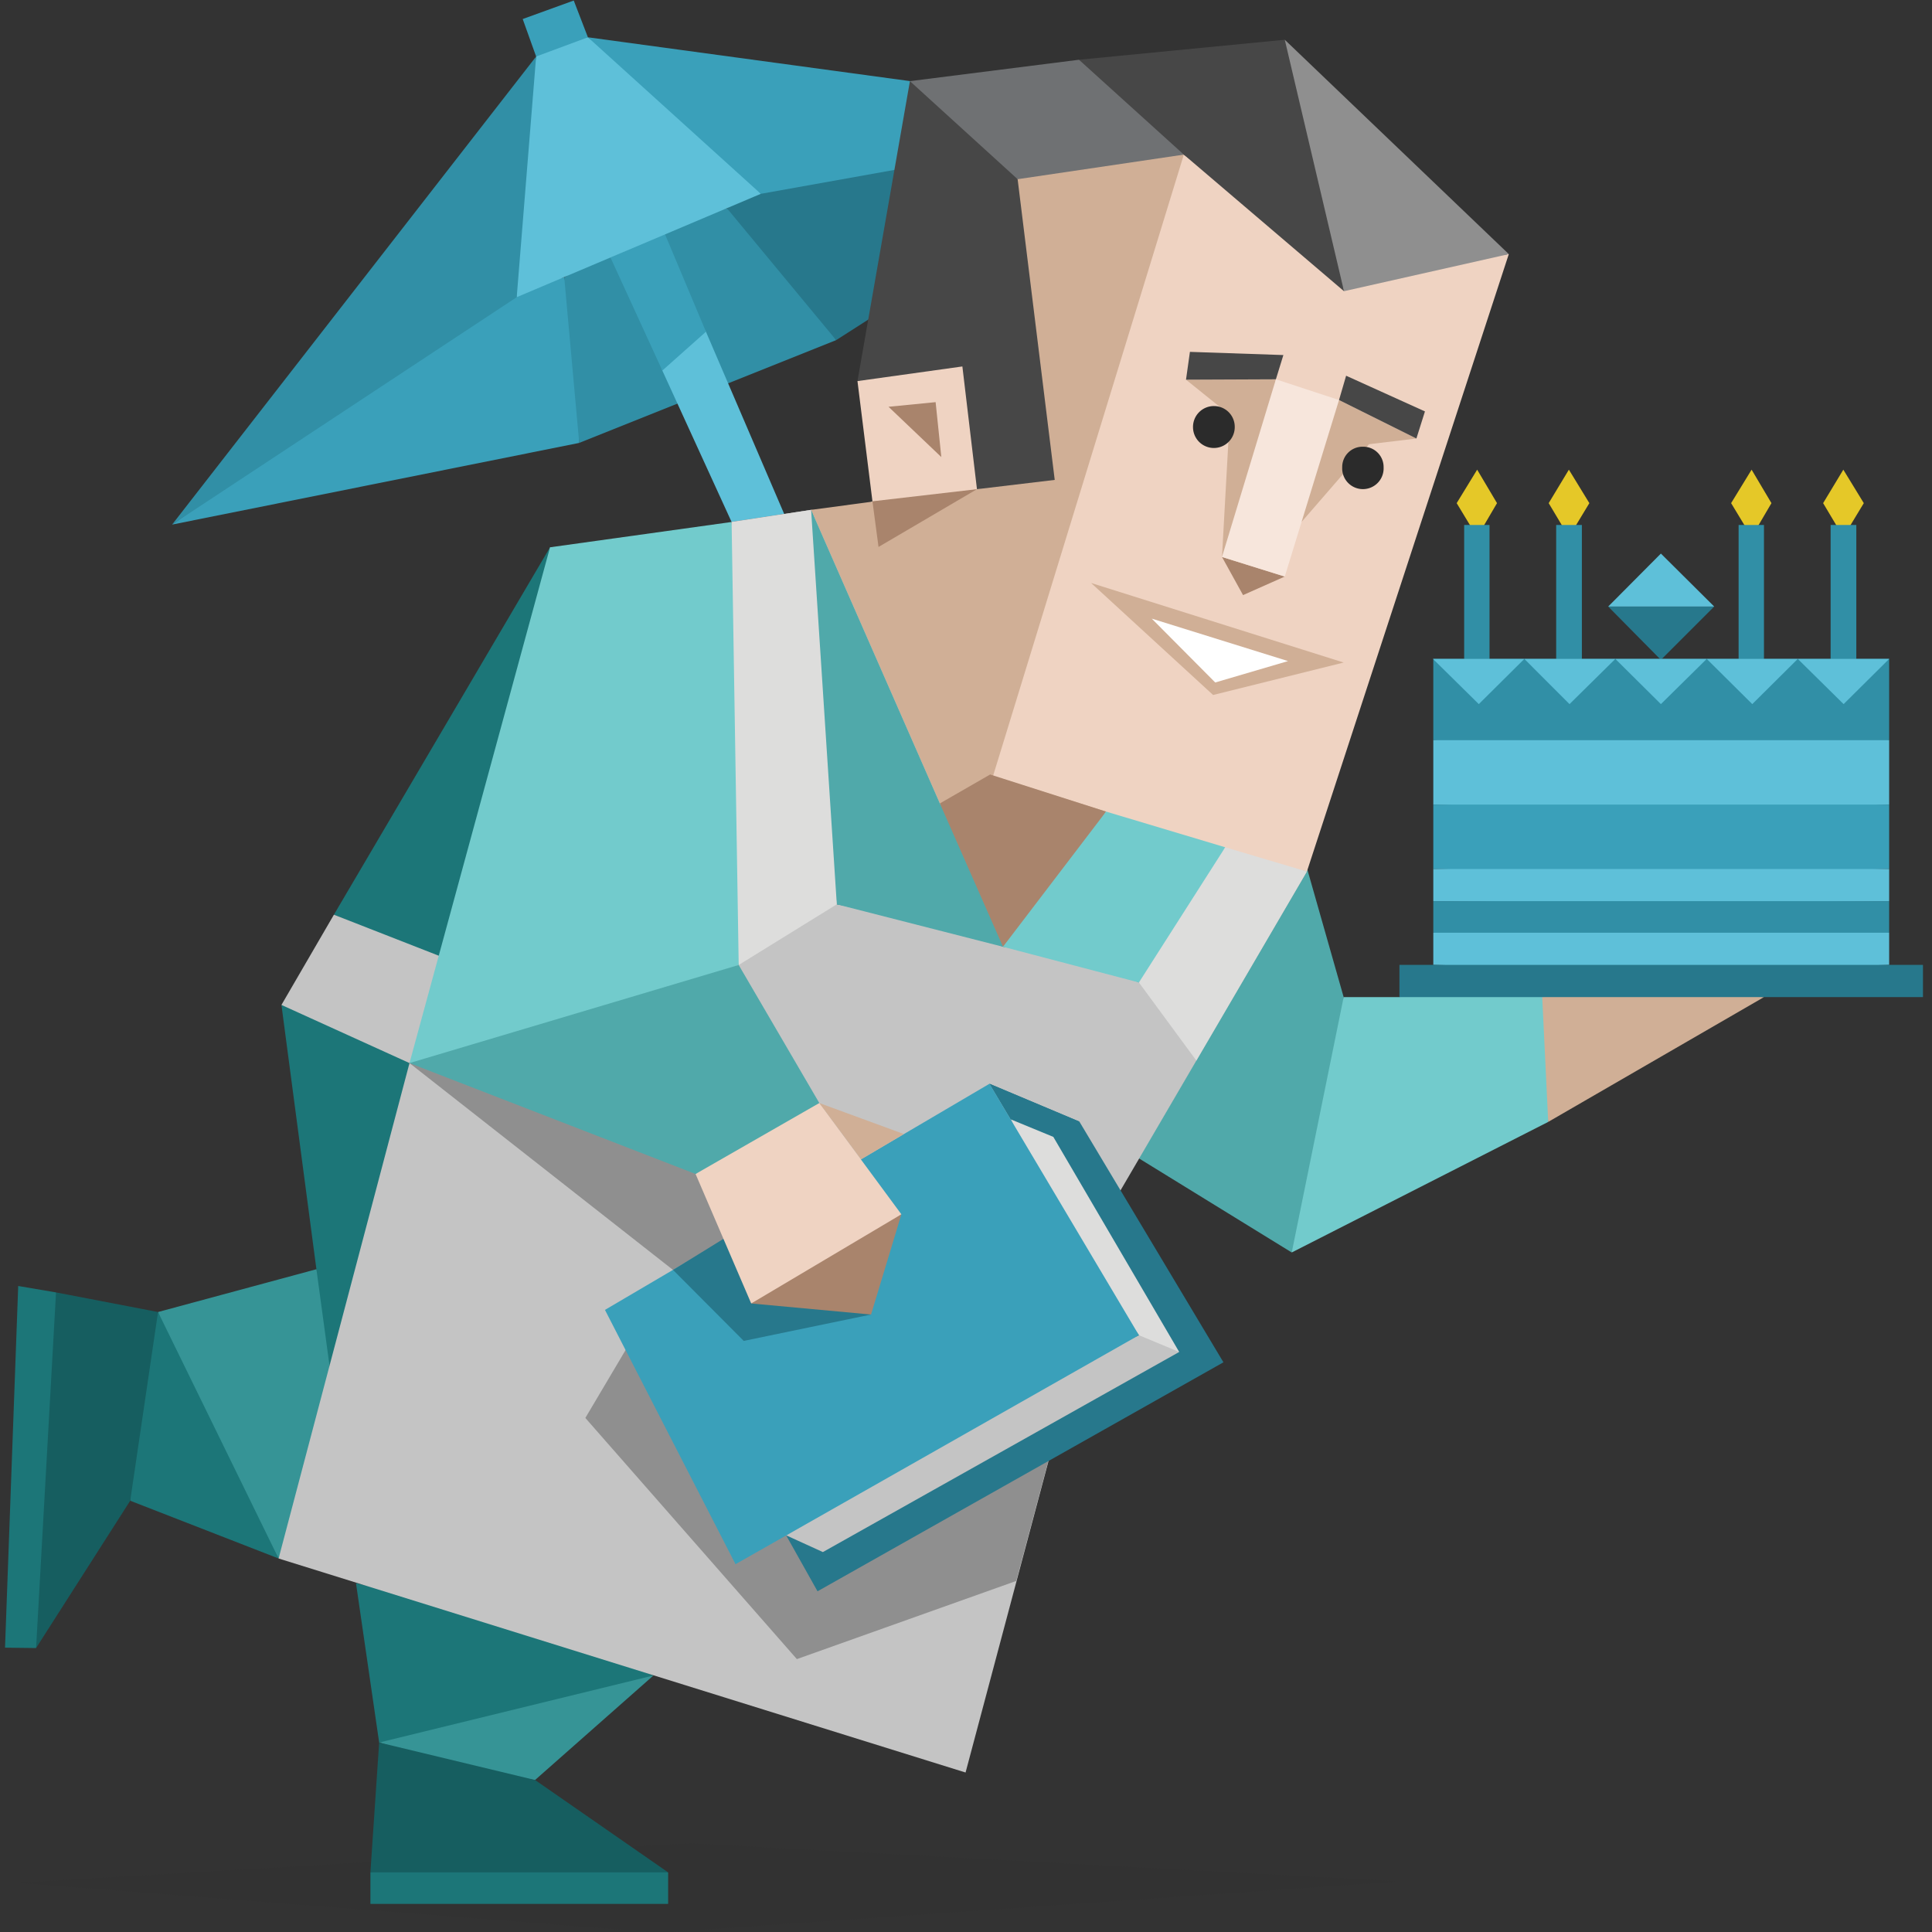 <svg id="illustration" xmlns="http://www.w3.org/2000/svg" viewBox="0 0 400 400"><rect x="0" y="0" width="400" height="400" fill="#333333" stroke="none"/><defs><style>.cls-1,.cls-21{fill:#2b2b2b;}.cls-1{opacity:0.1;}.cls-2{fill:#1c7678;}.cls-3{fill:#27788c;}.cls-4{fill:#3aa0ba;}.cls-5{fill:#318fa6;}.cls-6{fill:#5ec0d9;}.cls-7{fill:#369496;}.cls-8{fill:#165e60;}.cls-9{fill:#50a9aa;}.cls-10{fill:#72cbcc;}.cls-11{fill:#d0af96;}.cls-12{fill:#c4c4c4;}.cls-13{fill:#8f8f8f;}.cls-14{fill:#efd3c2;}.cls-15{fill:#a9846c;}.cls-16{fill:#474747;}.cls-17{fill:#fff;}.cls-18{fill:#e5c828;}.cls-19{fill:#6f7173;}.cls-20{fill:#dddddc;}.cls-22{fill:#f7e6dc;}</style></defs><title>Consul (ESFJ) personality</title><polygon class="cls-1" points="289.46 389.52 142.84 381.66 3.78 389.81 136.63 400.11 289.46 389.52"/><polygon class="cls-2" points="21.79 286.85 11.6 267.58 3.77 266.25 1.04 341.13 7.47 341.21 21.79 286.85"/><polygon class="cls-3" points="244.9 24.48 173.12 70.42 158.56 56.72 150.5 43.11 158.78 37.11 244.9 24.48"/><polygon class="cls-4" points="116.82 57.42 105.33 59.71 35.63 108.61 119.92 91.7 120.4 71.53 116.82 57.42"/><polygon class="cls-5" points="119.92 91.7 173.12 70.42 150.5 43.11 133.07 47.71 116.82 57.42 119.92 91.7"/><polygon class="cls-6" points="146.16 68.68 128.44 40.88 137.13 76.72 151.47 108.07 162.36 106.41 146.16 68.68"/><polygon class="cls-4" points="137.61 48.33 126.39 53.31 137.13 76.72 146.16 68.68 137.61 48.33"/><polygon class="cls-6" points="157.52 40.13 106.98 61.53 106.25 40.67 111 11.7 116.26 7.48 121.72 7.72 144.72 24.55 157.52 40.13"/><polygon class="cls-4" points="121.72 7.72 244.9 24.48 157.52 40.13 121.72 7.72"/><polygon class="cls-5" points="111 11.7 35.63 108.61 106.98 61.53 111 11.7"/><polygon class="cls-4" points="121.72 7.72 118.79 0.11 108.22 3.94 111 11.7 121.72 7.72"/><polygon class="cls-2" points="58.27 208.06 65.51 262.78 64.33 270.31 68.24 282.87 80.57 244.32 84.78 220.1 73.48 212.34 58.27 208.06"/><polygon class="cls-7" points="65.51 262.78 32.72 271.64 40.62 293.8 57.68 322.67 66.54 299.33 68.24 282.87 65.51 262.78"/><polygon class="cls-2" points="32.72 271.64 26.81 292.02 26.96 310.71 57.68 322.67 32.72 271.64"/><polygon class="cls-8" points="26.96 310.71 7.47 341.21 11.6 267.58 32.72 271.64 26.96 310.71"/><polygon class="cls-2" points="73.7 327.77 78.5 360.77 106.57 356.49 135.29 346.89 104.2 334.85 73.7 327.77"/><polygon class="cls-7" points="78.5 360.77 98.96 366.98 110.78 368.53 135.29 346.89 78.5 360.77"/><polygon class="cls-8" points="110.78 368.53 138.32 387.65 106.01 389.42 76.69 387.65 78.5 360.77 110.78 368.53"/><polygon class="cls-9" points="270.58 179.7 243.07 207.54 229.78 236.12 267.44 259.31 279.44 229.96 278.19 206.44 270.58 179.7"/><polygon class="cls-10" points="278.19 206.44 289.74 206.44 312.38 200.6 322.16 206.44 324.01 215.59 320.54 232.28 267.44 259.31 278.19 206.44"/><polygon class="cls-11" points="319.3 206.44 338.21 204.89 365.21 206.44 320.54 232.28 319.3 206.44"/><polygon class="cls-2" points="270.58 180.44 228.19 252.74 169.04 231.4 69.13 189.38 113.88 113.31 211.72 140.64 270.58 180.44"/><polygon class="cls-12" points="167.93 105.56 173.99 156.96 173.25 187.23 199.02 192.26 207.66 196.02 222.88 197.94 235.8 203.41 253.67 175.42 270.58 180.44 232.03 246.39 199.91 366.98 57.68 322.67 84.78 220.1 58.27 208.06 69.13 189.38 90.84 197.87 152.94 199.79 148.59 164.78 151.47 108.07 167.93 105.56"/><polygon class="cls-13" points="84.78 220.1 139.35 262.93 121.19 293.57 164.98 343.5 210.4 327.32 226.72 266.25 111.96 211.97 84.78 220.1"/><polygon class="cls-14" points="245.1 32.01 278.56 56.53 312.38 52.61 270.58 180.44 229.74 171.5 207.66 196.02 190.09 165.75 167.93 105.56 176.06 106.22 180.63 103.79 177.53 78.9 200.65 71.74 203.97 99.28 215.93 96.41 206.33 35.41 245.1 32.01"/><polygon class="cls-11" points="245.1 32.01 205.6 160.65 229 168.03 217.41 180.22 207.66 196.02 202.94 178.89 194.59 166.34 167.93 105.56 180.63 103.86 195.18 102.53 202.27 101.28 216.67 98.47 208.62 35.04 245.1 32.01"/><polygon class="cls-15" points="194.89 94.63 193.71 83.26 183.96 84.22 194.89 94.63"/><polygon class="cls-15" points="180.63 103.79 202.27 101.28 181.89 113.24 180.63 103.79"/><polygon class="cls-15" points="266 119.37 257.36 123.21 253 115.31 266 119.37"/><polygon class="cls-11" points="245.55 78.61 254.63 85.92 253 115.31 262.36 94.63 264.16 78.53 245.55 78.61"/><polygon class="cls-11" points="277.23 82.82 268.4 94.63 269.47 108.07 283.43 91.97 293.25 90.79 277.23 82.82"/><polygon class="cls-15" points="205 160.35 194.59 166.34 198.65 181.03 207.66 196.02 219.11 183.47 229 168.03 205 160.35"/><polygon class="cls-16" points="278.7 77.79 295.02 85.18 293.25 90.79 277.23 82.82 278.7 77.79"/><polygon class="cls-16" points="265.71 73.51 246.36 72.85 245.55 78.61 264.16 78.53 265.71 73.51"/><polygon class="cls-11" points="225.9 120.7 278.19 137.17 251.16 143.89 225.9 120.7"/><polygon class="cls-17" points="238.46 128.08 266.67 136.87 251.6 141.3 238.46 128.08"/><polygon class="cls-5" points="391.13 136.42 296.75 136.42 296.75 153.25 359.89 155.47 391.13 153.25 391.13 136.42"/><polygon class="cls-6" points="391.13 166.58 349.66 168.47 296.75 166.58 296.75 153.25 391.13 153.25 391.13 166.58"/><polygon class="cls-4" points="391.13 166.58 296.75 166.58 296.75 179.91 345.62 181.12 391.13 179.91 391.13 166.58"/><polygon class="cls-6" points="391.13 186.57 344.41 187.11 296.75 186.57 296.75 179.91 391.13 179.91 391.13 186.57"/><polygon class="cls-5" points="391.13 186.57 296.75 186.57 296.75 193.11 348.45 194.12 391.13 193.11 391.13 186.57"/><polygon class="cls-6" points="391.13 199.77 346.23 201.12 296.75 199.77 296.75 193.11 391.13 193.11 391.13 199.77"/><polygon class="cls-3" points="398.13 199.77 289.74 199.77 289.74 206.44 398.13 206.44 398.13 199.77"/><polygon class="cls-18" points="385.88 104.17 381.64 97.24 377.46 104.17 381.64 111.18 385.88 104.17"/><polygon class="cls-5" points="384.33 108.69 379.01 108.69 379.01 137.03 384.33 137.03 384.33 108.69"/><polygon class="cls-18" points="366.76 104.17 362.65 97.24 358.41 104.17 362.65 111.18 366.76 104.17"/><polygon class="cls-5" points="365.21 108.69 359.96 108.69 359.96 137.03 365.21 137.03 365.21 108.69"/><polygon class="cls-18" points="329.06 104.17 324.82 97.24 320.64 104.17 324.82 111.18 329.06 104.17"/><polygon class="cls-5" points="327.51 108.69 322.19 108.69 322.19 137.03 327.51 137.03 327.51 108.69"/><polygon class="cls-18" points="309.94 104.17 305.83 97.24 301.59 104.17 305.83 111.18 309.94 104.17"/><polygon class="cls-5" points="308.39 108.69 303.14 108.69 303.14 137.03 308.39 137.03 308.39 108.69"/><polygon class="cls-3" points="354.91 125.58 332.96 125.58 343.87 136.62 354.91 125.58"/><polygon class="cls-6" points="354.91 125.58 343.87 114.61 332.96 125.58 354.91 125.58"/><polygon class="cls-6" points="315.6 136.42 296.68 136.42 306.17 145.78 315.6 136.42 334.44 136.42 343.87 145.78 353.36 136.42 372.21 136.42 381.7 145.78 391.13 136.42 372.21 136.42 362.79 145.78 353.36 136.42 334.44 136.42 324.95 145.78 315.6 136.42"/><polygon class="cls-16" points="266 8.23 223.39 12.37 233.22 26.84 245.1 32.01 278.26 60.29 275.82 34.89 266 8.23"/><polygon class="cls-19" points="223.39 12.37 188.39 16.8 200.72 31.57 210.69 37.1 245.1 32.01 223.39 12.37"/><polygon class="cls-16" points="188.39 16.8 177.53 78.9 199.25 75.87 202.27 101.28 218.37 99.36 210.69 37.1 188.39 16.8"/><polygon class="cls-13" points="278.26 60.29 266 8.23 312.38 52.61 278.26 60.29"/><polygon class="cls-3" points="204.86 224.38 223.47 232.21 253.3 282.05 169.26 329.46 162.76 317.87 235.8 276.44 204.86 224.38"/><polygon class="cls-3" points="218.08 235.38 223.47 232.21 204.86 224.38 209.29 231.76 213.42 234.87 218.08 235.38"/><polygon class="cls-20" points="209.29 231.76 218.08 235.38 244.14 279.91 237.57 279.25 235.8 276.44 220.29 255.03 209.29 231.76"/><polygon class="cls-12" points="235.8 276.44 244.14 279.91 170.37 321.34 162.76 317.87 203.38 291.58 235.8 276.44"/><polygon class="cls-4" points="204.86 224.38 125.25 271.2 152.28 323.85 235.8 276.44 204.86 224.38"/><polygon class="cls-3" points="180.34 272.16 153.98 277.62 139.35 262.93 149.77 256.5 180.34 272.16"/><polygon class="cls-14" points="169.63 228.37 153.31 234.87 144.01 243.06 155.53 269.87 171.92 262.63 186.62 251.41 169.63 228.37"/><polygon class="cls-15" points="186.62 251.41 180.34 272.16 155.53 269.87 186.62 251.41"/><polygon class="cls-11" points="169.63 228.37 187.13 234.79 178.27 240.04 169.63 228.37"/><polygon class="cls-10" points="151.47 108.07 113.88 113.31 84.78 220.1 120.82 212.64 152.94 199.79 154.35 155.92 151.47 108.07"/><polygon class="cls-9" points="84.78 220.1 144.01 243.06 169.63 228.37 152.94 199.79 84.78 220.1"/><polygon class="cls-9" points="167.93 105.56 169.26 156.96 173.25 187.23 207.66 196.02 194.59 166.34 167.93 105.56"/><polygon class="cls-10" points="229 168.03 207.66 196.02 222.58 199.94 235.8 203.41 246.29 190.34 253.67 175.42 229 168.03"/><polygon class="cls-20" points="152.94 199.79 173.25 187.23 167.93 105.56 151.47 108.07 152.94 199.79"/><polygon class="cls-20" points="235.8 203.41 247.69 219.58 270.58 180.44 253.67 175.42 235.8 203.41"/><path class="cls-21" d="M282.17,92.49a4.2,4.2,0,0,0-4.28,4.28,4.29,4.29,0,1,0,8.57,0A4.2,4.2,0,0,0,282.17,92.49Z"/><path class="cls-21" d="M251.38,84.07A4.32,4.32,0,0,0,247,88.43a4.32,4.32,0,1,0,8.64,0A4.3,4.3,0,0,0,251.38,84.07Z"/><polygon class="cls-22" points="264.16 78.53 277.23 82.82 266 119.37 253 115.31 264.16 78.53"/><rect class="cls-2" x="76.69" y="387.65" width="61.64" height="6.53"/></svg>



